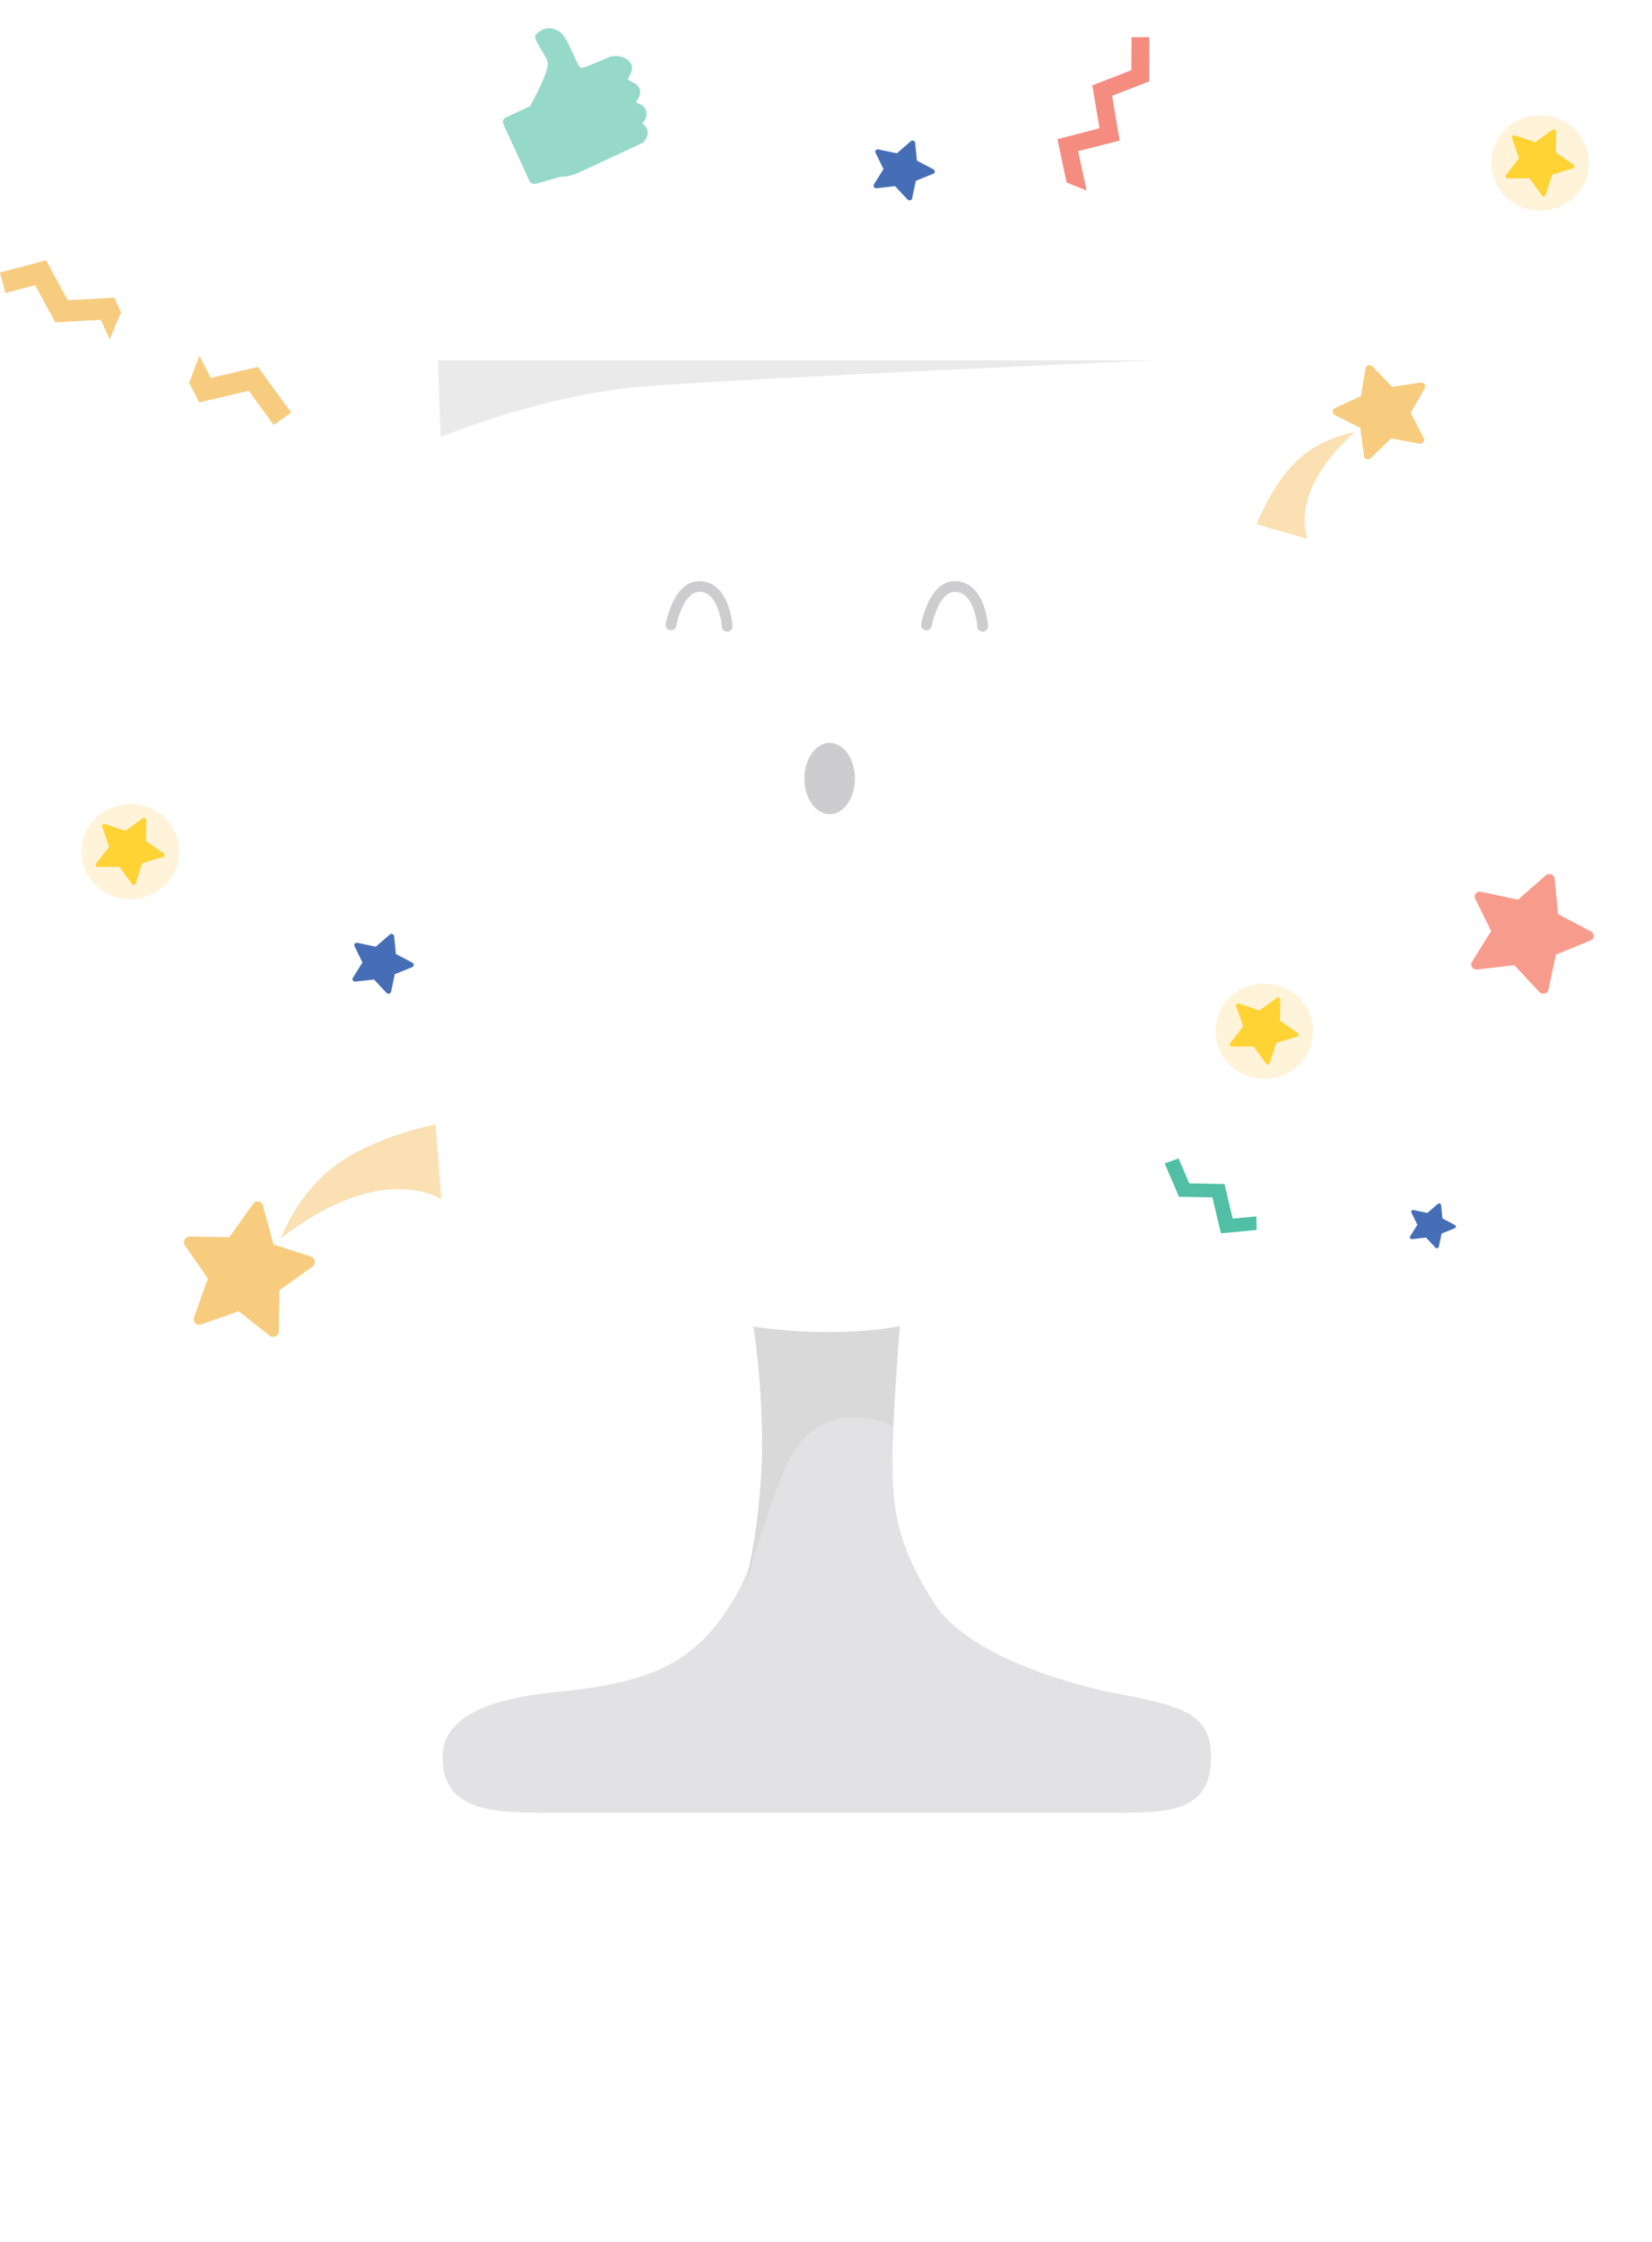 <svg width="154" height="209" viewBox="0 0 154 209" fill="none" xmlns="http://www.w3.org/2000/svg">
<path d="M26.184 115.437C26.184 115.437 27.706 111.174 31.459 108.507C35.212 105.841 40.598 104.828 40.598 104.828L41.145 111.797C41.142 111.812 35.708 108.06 26.184 115.437Z" fill="#FAE0B2"/>
<path d="M29.01 117.152L25.501 116.019L24.499 112.371C24.391 111.956 23.852 111.871 23.606 112.221L21.376 115.335L17.683 115.277C17.258 115.275 16.998 115.774 17.25 116.124L19.379 119.19L18.087 122.811C17.946 123.226 18.308 123.612 18.716 123.474L22.256 122.243L25.156 124.525C25.485 124.783 25.973 124.539 25.987 124.101L26.044 120.283L29.134 118.072C29.475 117.831 29.407 117.287 29.01 117.152Z" fill="#F7CC7F"/>
<path d="M126.28 40.286C126.28 40.286 123.15 40.757 120.837 43.006C118.524 45.255 117.143 48.874 117.143 48.874L121.874 50.224C121.884 50.224 119.99 45.91 126.28 40.286Z" fill="#FAE0B2"/>
<path d="M127.148 42.505L126.814 39.898L124.427 38.691C124.155 38.559 124.166 38.17 124.438 38.047L126.866 36.923L127.295 34.336C127.347 34.04 127.724 33.927 127.933 34.152L129.775 36.064L132.434 35.665C132.737 35.624 132.957 35.931 132.811 36.197L131.513 38.497L132.716 40.839C132.853 41.104 132.622 41.411 132.319 41.36L129.681 40.869L127.766 42.72C127.557 42.924 127.19 42.801 127.148 42.505Z" fill="#F7CC7F"/>
<path d="M117.117 113.401L114.909 113.603L114.151 110.388L110.858 110.317L109.865 107.995L108.571 108.459L109.904 111.567L113.027 111.627L113.811 114.973L117.143 114.663L117.117 113.401Z" fill="#50BFA5"/>
<path d="M4.3 24.265L6.307 27.99L10.664 27.747L12.634 32.09L17.199 30.424L19.642 35.235L24.037 34.205L27.143 38.455L25.514 39.615L23.184 36.433L18.562 37.519L16.214 32.895L11.573 34.598L9.395 29.806L5.152 30.049L3.277 26.586L0.511 27.316L0 25.407L4.3 24.265Z" fill="#F7CC7F"/>
<path d="M137.211 89.674L139.005 86.802L137.517 83.776C137.354 83.429 137.68 83.044 138.067 83.14L141.513 83.873L144.103 81.598C144.388 81.348 144.878 81.521 144.918 81.887L145.245 85.222L148.324 86.841C148.67 87.034 148.65 87.515 148.283 87.67L145.041 88.999L144.348 92.276C144.266 92.642 143.777 92.777 143.511 92.488L141.167 89.982L137.659 90.387C137.292 90.406 137.007 90.002 137.211 89.674Z" fill="#F79C8D"/>
<path d="M146.853 18.268C148.591 16.498 148.531 13.686 146.719 11.988C144.906 10.29 142.028 10.349 140.29 12.119C138.552 13.89 138.612 16.701 140.424 18.399C142.236 20.097 145.115 20.038 146.853 18.268Z" fill="#FFF3D9"/>
<path d="M146.619 15.7L144.687 16.282L144.081 18.169C144.033 18.32 143.821 18.357 143.735 18.226L142.572 16.611L140.553 16.629C140.39 16.629 140.294 16.451 140.39 16.32L141.601 14.742L140.957 12.864C140.909 12.714 141.053 12.573 141.207 12.62L143.12 13.258L144.744 12.085C144.879 11.991 145.061 12.085 145.061 12.244L145.033 14.216L146.676 15.362C146.811 15.456 146.772 15.653 146.619 15.7Z" fill="#FED333"/>
<path d="M15.424 82.462C17.162 80.691 17.102 77.88 15.29 76.182C13.478 74.484 10.6 74.543 8.861 76.313C7.123 78.083 7.183 80.895 8.996 82.593C10.808 84.29 13.686 84.232 15.424 82.462Z" fill="#FFF3D9"/>
<path d="M15.19 79.893L13.258 80.475L12.652 82.363C12.604 82.513 12.393 82.551 12.306 82.419L11.143 80.804L9.124 80.823C8.961 80.823 8.865 80.644 8.961 80.513L10.172 78.936L9.528 77.058C9.48 76.907 9.624 76.766 9.778 76.813L11.691 77.452L13.316 76.278C13.45 76.184 13.633 76.278 13.633 76.438L13.604 78.41L15.248 79.555C15.382 79.649 15.344 79.846 15.19 79.893Z" fill="#FED333"/>
<path d="M121.139 99.208C122.877 97.437 122.817 94.626 121.004 92.928C119.192 91.23 116.314 91.289 114.576 93.059C112.838 94.829 112.898 97.641 114.71 99.339C116.522 101.037 119.4 100.978 121.139 99.208Z" fill="#FFF3D9"/>
<path d="M120.904 96.639L118.972 97.222L118.367 99.109C118.318 99.259 118.107 99.297 118.021 99.165L116.857 97.55L114.839 97.569C114.675 97.569 114.579 97.391 114.675 97.259L115.887 95.682L115.243 93.804C115.194 93.653 115.339 93.513 115.492 93.559L117.405 94.198L119.03 93.024C119.164 92.93 119.347 93.024 119.347 93.184L119.318 95.156L120.962 96.301C121.096 96.395 121.058 96.592 120.904 96.639Z" fill="#FED333"/>
<path d="M99.432 17.02L98.571 12.974L102.497 11.959L101.825 7.958L105.469 6.546L105.485 3.472H107.143L107.127 7.59L103.67 8.929L104.374 13.107L100.495 14.092L101.293 17.755L99.432 17.02Z" fill="#F48C7F"/>
<path d="M32.892 91.159L33.789 89.726L33.045 88.208C32.956 88.038 33.123 87.844 33.315 87.892L35.033 88.257L36.328 87.127C36.469 86.994 36.713 87.079 36.739 87.273L36.906 88.936L38.444 89.75C38.624 89.847 38.611 90.09 38.419 90.163L36.803 90.819L36.457 92.458C36.418 92.64 36.175 92.713 36.033 92.567L34.867 91.316L33.123 91.511C32.93 91.523 32.789 91.316 32.892 91.159Z" fill="#466EB6"/>
<path d="M131.454 115.254L132.128 114.179L131.57 113.041C131.503 112.913 131.628 112.768 131.772 112.804L133.061 113.077L134.032 112.23C134.138 112.13 134.321 112.194 134.34 112.339L134.465 113.587L135.619 114.197C135.754 114.27 135.744 114.452 135.6 114.507L134.388 114.999L134.128 116.228C134.099 116.365 133.917 116.419 133.811 116.31L132.936 115.372L131.628 115.518C131.483 115.527 131.377 115.372 131.454 115.254Z" fill="#466EB6"/>
<path d="M81.463 17.197L82.361 15.764L81.617 14.246C81.527 14.076 81.694 13.882 81.886 13.93L83.605 14.294L84.9 13.165C85.041 13.032 85.285 13.117 85.31 13.311L85.477 14.974L87.016 15.788C87.195 15.885 87.183 16.128 86.99 16.201L85.374 16.857L85.028 18.496C84.99 18.678 84.746 18.751 84.605 18.605L83.438 17.354L81.694 17.549C81.501 17.561 81.361 17.354 81.463 17.197Z" fill="#466EB6"/>
<path d="M47.154 10.951L49.407 9.906C49.407 9.906 51.3 6.535 51.052 5.76C50.803 4.985 49.615 3.607 49.953 3.223C50.306 2.828 51.172 2.249 52.214 2.987C52.973 3.511 53.802 6.265 54.165 6.329C54.381 6.36 55.699 5.803 56.637 5.382C57.263 5.093 57.992 5.194 58.536 5.594C58.892 5.872 59.021 6.361 58.83 6.779L58.519 7.422L59.168 7.769C59.652 8.025 59.822 8.601 59.553 9.075L59.284 9.549L59.695 9.741C60.237 9.978 60.437 10.625 60.136 11.122L59.891 11.532L59.991 11.6C60.396 11.912 60.501 12.466 60.24 12.887L59.984 13.282L53.999 16.068C53.447 16.327 52.83 16.47 52.219 16.492L49.948 17.131C49.704 17.191 49.446 17.075 49.345 16.845L46.959 11.651C46.797 11.373 46.901 11.064 47.154 10.951Z" fill="#96D9C9"/>
<path d="M42.001 63.755C32.839 64.011 34.017 55.573 29.043 54.933C23.415 54.294 17.918 61.965 16.479 60.303C15.301 58.897 12.421 51.609 15.955 40.614C21.714 22.714 27.865 15.426 29.174 15.554C31.268 15.682 28.651 21.691 35.587 22.586C42.524 23.481 44.487 13.381 37.42 10.057C23.677 3.536 10.065 26.422 7.579 40.742C4.961 55.828 4.699 58.897 9.411 66.312C14.123 73.728 42.001 72.577 42.001 72.577C42.001 72.577 42.001 67.207 42.001 63.755Z" fill="white"/>
<path d="M112.285 63.883C121.447 64.139 120.269 55.7 125.242 55.061C130.87 54.422 136.367 62.093 137.807 60.431C138.985 59.025 141.864 51.737 138.331 40.742C132.572 22.842 126.42 15.554 125.111 15.682C123.017 15.81 125.635 21.819 118.698 22.714C111.761 23.609 109.798 13.509 116.866 10.184C130.608 3.664 144.22 26.55 146.707 40.869C149.325 55.956 149.586 59.025 144.875 66.44C140.163 73.856 112.285 72.705 112.285 72.705C112.285 72.705 112.154 67.335 112.285 63.883Z" fill="white"/>
<g filter="url(#filter0_d_738_7269)">
<path d="M103.598 137.778C103.598 137.778 90.75 135.347 87 129.334C83.467 123.668 83.088 120.476 83.219 114.595C83.481 108.458 84.004 102.193 84.004 102.193C84.004 102.193 82.172 98.23 77.198 98.357C72.225 98.485 70 102.193 70 102.193C70 102.193 71.047 107.691 71.047 114.723C71.178 119.965 71.391 124.092 68.25 129.334C64.5 135.592 59.738 136.957 51.507 137.778C46.5 138.278 41.25 139.743 41.25 143.759C41.25 148.995 46.14 148.995 51.507 148.995H103.598C108.964 148.995 112.891 148.995 112.891 143.759C112.891 139.743 110.25 139.01 103.598 137.778Z" fill="#E2E2E4"/>
<path d="M73.01 117.28C76.151 109.353 83.219 112.933 83.219 112.933C83.481 107.307 84.004 102.065 84.004 102.065C84.004 102.065 82.172 98.102 77.198 98.23C72.225 98.357 70 102.065 70 102.065C70 102.065 71.047 107.563 71.047 114.595C71.047 118.303 70.523 123.928 69.215 128.659C69.869 126.741 71.309 121.371 73.01 117.28Z" fill="#D9D9D9"/>
</g>
<g filter="url(#filter1_d_738_7269)">
<path d="M47.105 28.723H74.46H110.583C113.201 28.723 113.332 28.979 113.201 31.536C113.201 32.175 113.07 33.07 113.07 34.093C112.939 35.499 112.939 37.034 112.808 38.44C112.808 39.719 112.678 40.997 112.678 42.276C112.547 51.993 112.547 53.399 112.547 55.828L112.285 74.239C112.285 87.664 98.804 99.147 85.978 103.111C81.135 104.645 72.758 104.389 68.046 103.239C53.519 99.659 43.702 88.303 42.132 73.856C42.132 73.856 41.87 63.244 41.739 55.445C41.739 53.655 41.477 47.39 41.477 47.39C41.346 43.682 41.215 38.568 40.823 32.815C40.43 28.084 41.215 28.595 47.105 28.723Z" fill="white"/>
</g>
<path d="M40.823 33.582L41.084 40.742C41.084 40.742 50.508 36.778 60.193 36.011C69.879 35.244 107.704 33.582 107.704 33.582H40.823Z" fill="#EAEAEB"/>
<path d="M113.07 33.582H40.823C39.907 33.582 39.121 32.815 39.121 31.92V27.7C39.121 26.805 39.907 26.038 40.823 26.038H113.07C113.986 26.038 114.772 26.805 114.772 27.7V31.92C114.772 32.942 113.986 33.582 113.07 33.582Z" fill="white"/>
<path d="M77.339 75.901C78.64 75.901 79.695 74.413 79.695 72.577C79.695 70.741 78.64 69.253 77.339 69.253C76.038 69.253 74.983 70.741 74.983 72.577C74.983 74.413 76.038 75.901 77.339 75.901Z" fill="#CDCDCF"/>
<path d="M62.549 58.257C62.549 58.257 63.204 54.55 65.298 54.678C67.523 54.805 67.785 58.257 67.785 58.385" stroke="#CDCDCF" stroke-miterlimit="10" stroke-linecap="round"/>
<path d="M86.37 58.257C86.37 58.257 87.024 54.55 89.118 54.678C91.344 54.805 91.605 58.257 91.605 58.385" stroke="#CDCDCF" stroke-miterlimit="10" stroke-linecap="round"/>
<defs>
<filter id="filter0_d_738_7269" x="1.25" y="78.227" width="151.641" height="130.769" filterUnits="userSpaceOnUse" color-interpolation-filters="sRGB">
<feFlood flood-opacity="0" result="BackgroundImageFix"/>
<feColorMatrix in="SourceAlpha" type="matrix" values="0 0 0 0 0 0 0 0 0 0 0 0 0 0 0 0 0 0 127 0" result="hardAlpha"/>
<feOffset dy="20"/>
<feGaussianBlur stdDeviation="20"/>
<feComposite in2="hardAlpha" operator="out"/>
<feColorMatrix type="matrix" values="0 0 0 0 0.435 0 0 0 0 0.435 0 0 0 0 0.435 0 0 0 0.1 0"/>
<feBlend mode="normal" in2="BackgroundImageFix" result="effect1_dropShadow_738_7269"/>
<feBlend mode="normal" in="SourceGraphic" in2="effect1_dropShadow_738_7269" result="shape"/>
</filter>
<filter id="filter1_d_738_7269" x="0.738" y="8.643" width="152.497" height="155.54" filterUnits="userSpaceOnUse" color-interpolation-filters="sRGB">
<feFlood flood-opacity="0" result="BackgroundImageFix"/>
<feColorMatrix in="SourceAlpha" type="matrix" values="0 0 0 0 0 0 0 0 0 0 0 0 0 0 0 0 0 0 127 0" result="hardAlpha"/>
<feOffset dy="20"/>
<feGaussianBlur stdDeviation="20"/>
<feComposite in2="hardAlpha" operator="out"/>
<feColorMatrix type="matrix" values="0 0 0 0 0.435 0 0 0 0 0.435 0 0 0 0 0.435 0 0 0 0.1 0"/>
<feBlend mode="normal" in2="BackgroundImageFix" result="effect1_dropShadow_738_7269"/>
<feBlend mode="normal" in="SourceGraphic" in2="effect1_dropShadow_738_7269" result="shape"/>
</filter>
</defs>
</svg>
